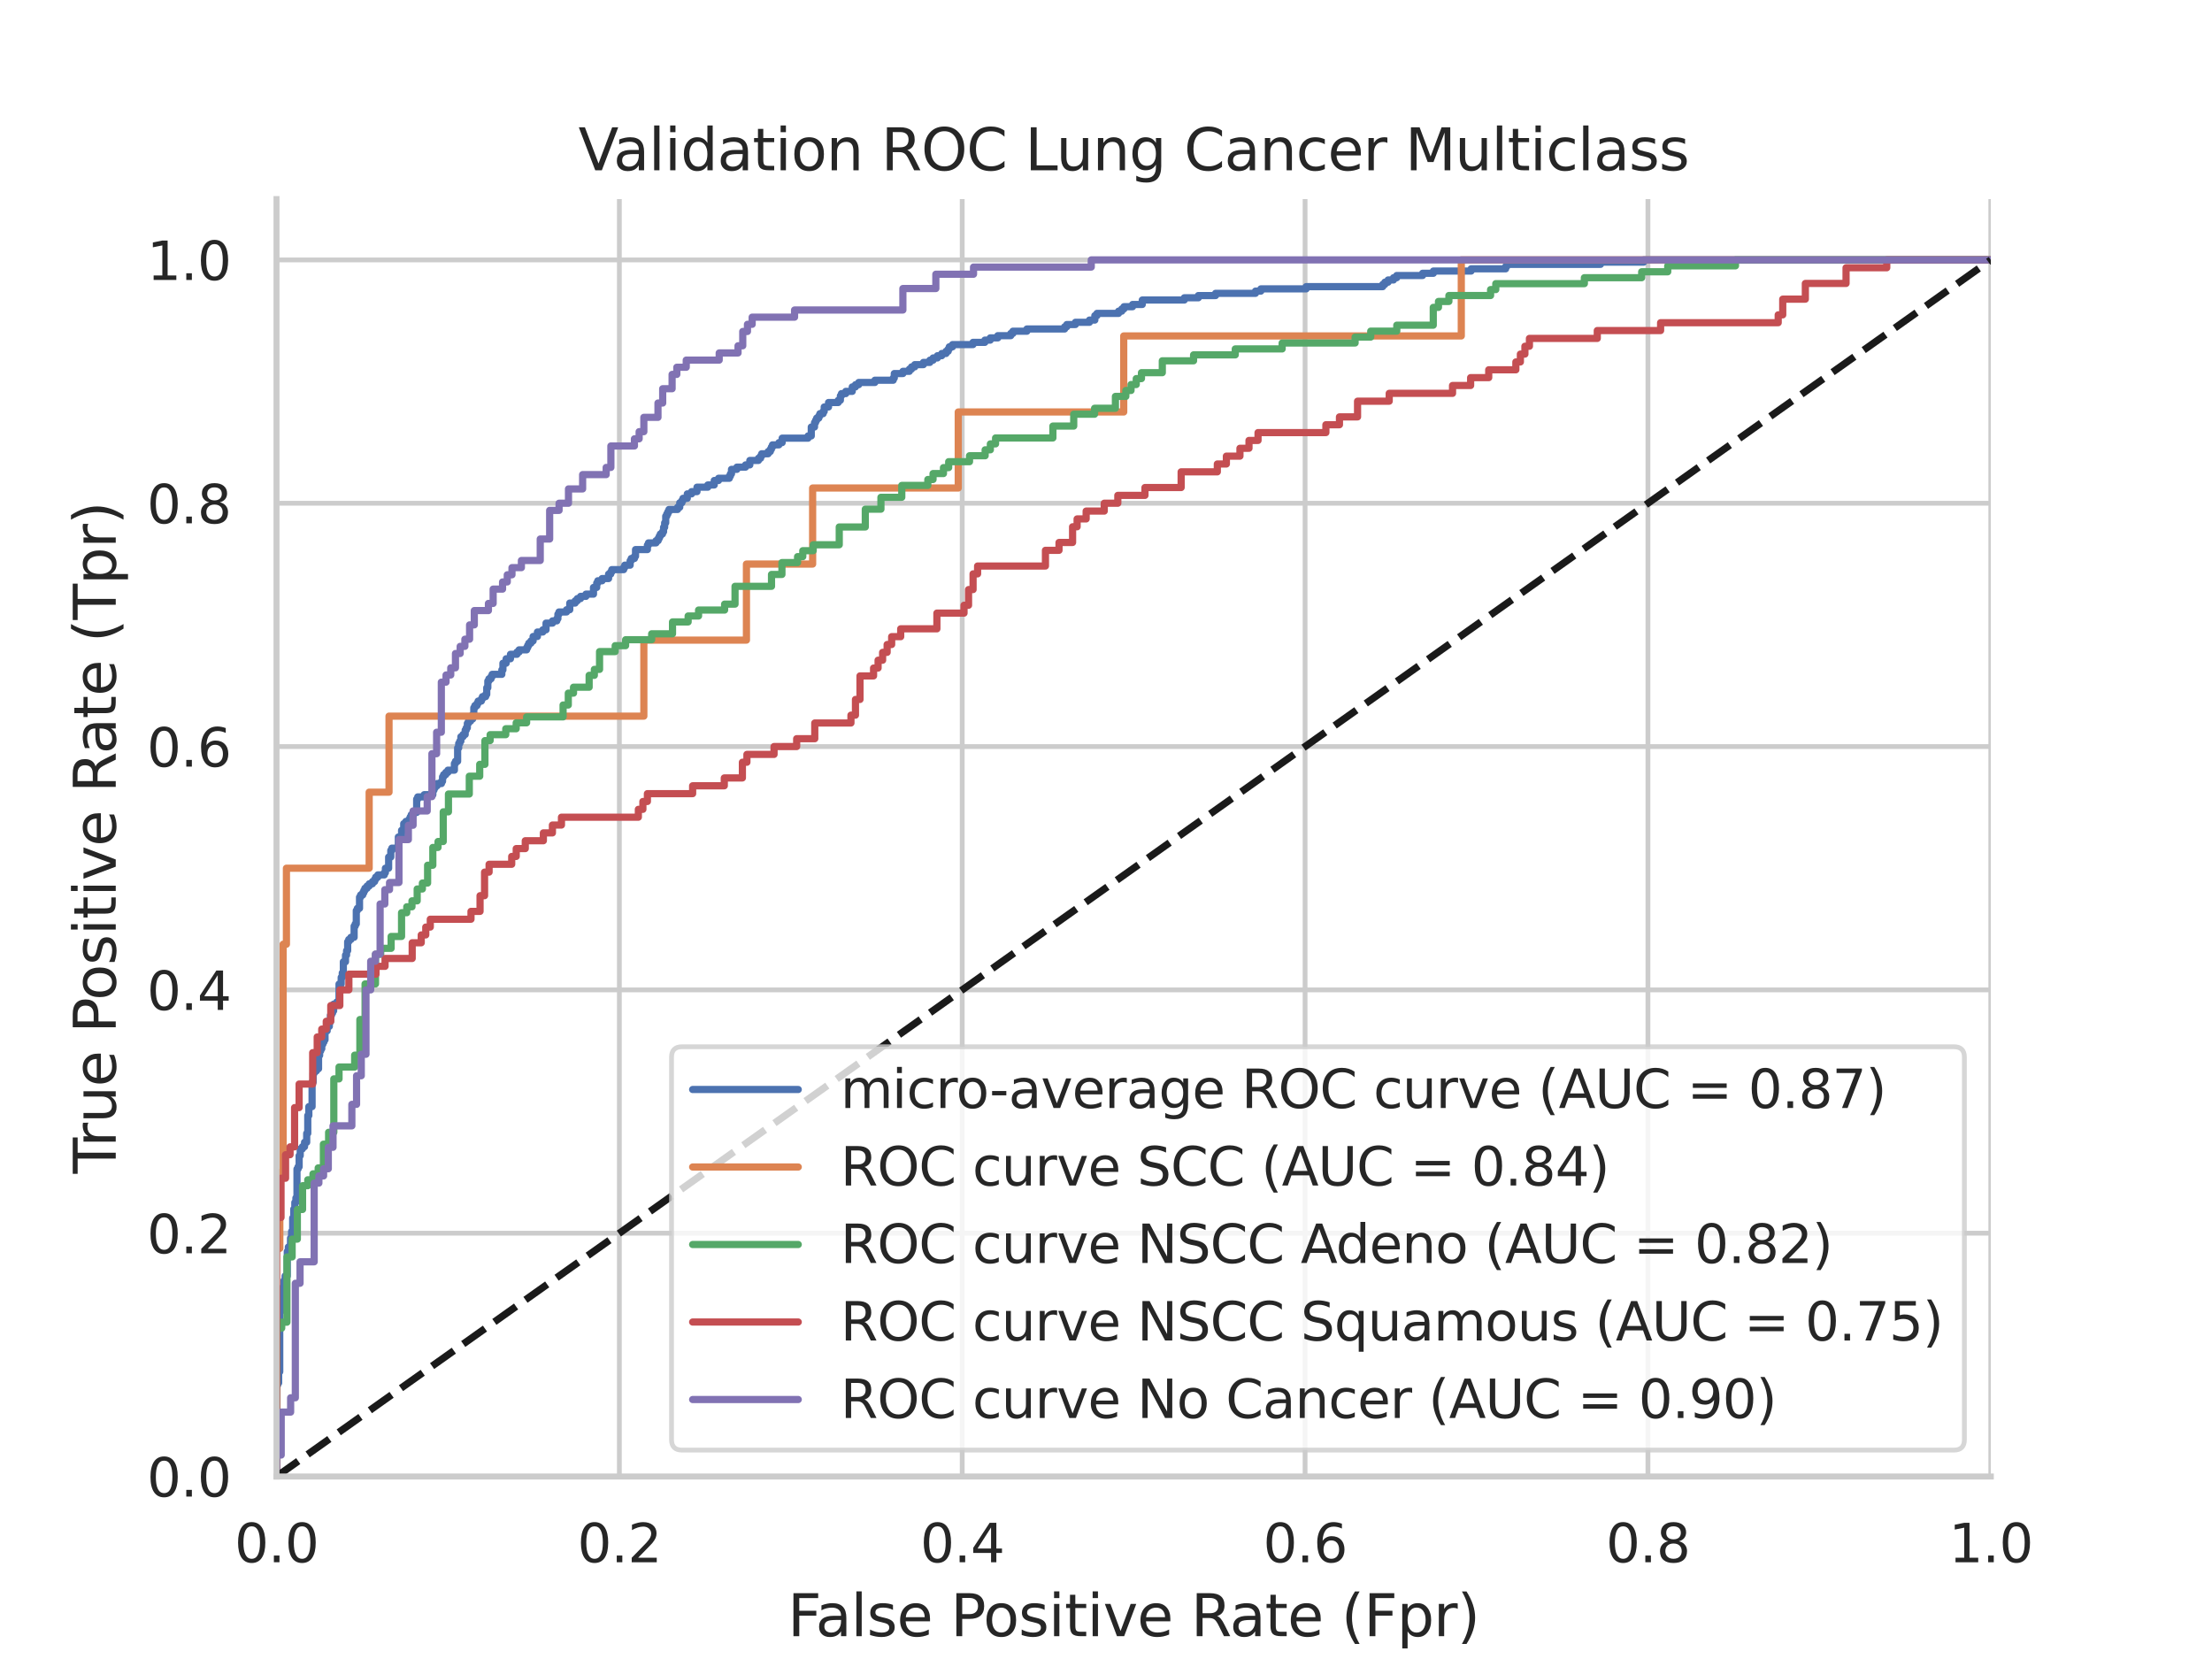 <?xml version="1.0" encoding="utf-8" standalone="no"?>
<!DOCTYPE svg PUBLIC "-//W3C//DTD SVG 1.1//EN"
  "http://www.w3.org/Graphics/SVG/1.1/DTD/svg11.dtd">
<svg xmlns:xlink="http://www.w3.org/1999/xlink" width="460.8pt" height="345.6pt" viewBox="0 0 460.8 345.6" xmlns="http://www.w3.org/2000/svg" version="1.1">
 <defs>
  <style type="text/css">*{stroke-linejoin: round; stroke-linecap: butt}</style>
 </defs>
 <g id="figure_1">
  <g id="patch_1">
   <path d="M 0 345.6 
L 460.8 345.6 
L 460.8 0 
L 0 0 
z
" style="fill: #ffffff"/>
  </g>
  <g id="axes_1">
   <g id="patch_2">
    <path d="M 57.6 307.584 
L 414.72 307.584 
L 414.72 41.472 
L 57.6 41.472 
z
" style="fill: #ffffff"/>
   </g>
   <g id="matplotlib.axis_1">
    <g id="xtick_1">
     <g id="line2d_1">
      <path d="M 57.6 307.584 
L 57.6 41.472 
" clip-path="url(#pc7fd9376b9)" style="fill: none; stroke: #cccccc; stroke-linecap: round"/>
     </g>
     <g id="text_1">
      <!-- 0.0 -->
      <g style="fill: #262626" transform="translate(48.853 325.442) scale(0.11 -0.11)">
       <defs>
        <path id="DejaVuSans-30" d="M 2034 4250 
Q 1547 4250 1301 3770 
Q 1056 3291 1056 2328 
Q 1056 1369 1301 889 
Q 1547 409 2034 409 
Q 2525 409 2770 889 
Q 3016 1369 3016 2328 
Q 3016 3291 2770 3770 
Q 2525 4250 2034 4250 
z
M 2034 4750 
Q 2819 4750 3233 4129 
Q 3647 3509 3647 2328 
Q 3647 1150 3233 529 
Q 2819 -91 2034 -91 
Q 1250 -91 836 529 
Q 422 1150 422 2328 
Q 422 3509 836 4129 
Q 1250 4750 2034 4750 
z
" transform="scale(0.016)"/>
        <path id="DejaVuSans-2e" d="M 684 794 
L 1344 794 
L 1344 0 
L 684 0 
L 684 794 
z
" transform="scale(0.016)"/>
       </defs>
       <use xlink:href="#DejaVuSans-30"/>
       <use xlink:href="#DejaVuSans-2e" x="63.623"/>
       <use xlink:href="#DejaVuSans-30" x="95.41"/>
      </g>
     </g>
    </g>
    <g id="xtick_2">
     <g id="line2d_2">
      <path d="M 129.024 307.584 
L 129.024 41.472 
" clip-path="url(#pc7fd9376b9)" style="fill: none; stroke: #cccccc; stroke-linecap: round"/>
     </g>
     <g id="text_2">
      <!-- 0.2 -->
      <g style="fill: #262626" transform="translate(120.277 325.442) scale(0.11 -0.11)">
       <defs>
        <path id="DejaVuSans-32" d="M 1228 531 
L 3431 531 
L 3431 0 
L 469 0 
L 469 531 
Q 828 903 1448 1529 
Q 2069 2156 2228 2338 
Q 2531 2678 2651 2914 
Q 2772 3150 2772 3378 
Q 2772 3750 2511 3984 
Q 2250 4219 1831 4219 
Q 1534 4219 1204 4116 
Q 875 4013 500 3803 
L 500 4441 
Q 881 4594 1212 4672 
Q 1544 4750 1819 4750 
Q 2544 4750 2975 4387 
Q 3406 4025 3406 3419 
Q 3406 3131 3298 2873 
Q 3191 2616 2906 2266 
Q 2828 2175 2409 1742 
Q 1991 1309 1228 531 
z
" transform="scale(0.016)"/>
       </defs>
       <use xlink:href="#DejaVuSans-30"/>
       <use xlink:href="#DejaVuSans-2e" x="63.623"/>
       <use xlink:href="#DejaVuSans-32" x="95.41"/>
      </g>
     </g>
    </g>
    <g id="xtick_3">
     <g id="line2d_3">
      <path d="M 200.448 307.584 
L 200.448 41.472 
" clip-path="url(#pc7fd9376b9)" style="fill: none; stroke: #cccccc; stroke-linecap: round"/>
     </g>
     <g id="text_3">
      <!-- 0.4 -->
      <g style="fill: #262626" transform="translate(191.701 325.442) scale(0.11 -0.11)">
       <defs>
        <path id="DejaVuSans-34" d="M 2419 4116 
L 825 1625 
L 2419 1625 
L 2419 4116 
z
M 2253 4666 
L 3047 4666 
L 3047 1625 
L 3713 1625 
L 3713 1100 
L 3047 1100 
L 3047 0 
L 2419 0 
L 2419 1100 
L 313 1100 
L 313 1709 
L 2253 4666 
z
" transform="scale(0.016)"/>
       </defs>
       <use xlink:href="#DejaVuSans-30"/>
       <use xlink:href="#DejaVuSans-2e" x="63.623"/>
       <use xlink:href="#DejaVuSans-34" x="95.41"/>
      </g>
     </g>
    </g>
    <g id="xtick_4">
     <g id="line2d_4">
      <path d="M 271.872 307.584 
L 271.872 41.472 
" clip-path="url(#pc7fd9376b9)" style="fill: none; stroke: #cccccc; stroke-linecap: round"/>
     </g>
     <g id="text_4">
      <!-- 0.6 -->
      <g style="fill: #262626" transform="translate(263.125 325.442) scale(0.11 -0.11)">
       <defs>
        <path id="DejaVuSans-36" d="M 2113 2584 
Q 1688 2584 1439 2293 
Q 1191 2003 1191 1497 
Q 1191 994 1439 701 
Q 1688 409 2113 409 
Q 2538 409 2786 701 
Q 3034 994 3034 1497 
Q 3034 2003 2786 2293 
Q 2538 2584 2113 2584 
z
M 3366 4563 
L 3366 3988 
Q 3128 4100 2886 4159 
Q 2644 4219 2406 4219 
Q 1781 4219 1451 3797 
Q 1122 3375 1075 2522 
Q 1259 2794 1537 2939 
Q 1816 3084 2150 3084 
Q 2853 3084 3261 2657 
Q 3669 2231 3669 1497 
Q 3669 778 3244 343 
Q 2819 -91 2113 -91 
Q 1303 -91 875 529 
Q 447 1150 447 2328 
Q 447 3434 972 4092 
Q 1497 4750 2381 4750 
Q 2619 4750 2861 4703 
Q 3103 4656 3366 4563 
z
" transform="scale(0.016)"/>
       </defs>
       <use xlink:href="#DejaVuSans-30"/>
       <use xlink:href="#DejaVuSans-2e" x="63.623"/>
       <use xlink:href="#DejaVuSans-36" x="95.41"/>
      </g>
     </g>
    </g>
    <g id="xtick_5">
     <g id="line2d_5">
      <path d="M 343.296 307.584 
L 343.296 41.472 
" clip-path="url(#pc7fd9376b9)" style="fill: none; stroke: #cccccc; stroke-linecap: round"/>
     </g>
     <g id="text_5">
      <!-- 0.8 -->
      <g style="fill: #262626" transform="translate(334.549 325.442) scale(0.11 -0.11)">
       <defs>
        <path id="DejaVuSans-38" d="M 2034 2216 
Q 1584 2216 1326 1975 
Q 1069 1734 1069 1313 
Q 1069 891 1326 650 
Q 1584 409 2034 409 
Q 2484 409 2743 651 
Q 3003 894 3003 1313 
Q 3003 1734 2745 1975 
Q 2488 2216 2034 2216 
z
M 1403 2484 
Q 997 2584 770 2862 
Q 544 3141 544 3541 
Q 544 4100 942 4425 
Q 1341 4750 2034 4750 
Q 2731 4750 3128 4425 
Q 3525 4100 3525 3541 
Q 3525 3141 3298 2862 
Q 3072 2584 2669 2484 
Q 3125 2378 3379 2068 
Q 3634 1759 3634 1313 
Q 3634 634 3220 271 
Q 2806 -91 2034 -91 
Q 1263 -91 848 271 
Q 434 634 434 1313 
Q 434 1759 690 2068 
Q 947 2378 1403 2484 
z
M 1172 3481 
Q 1172 3119 1398 2916 
Q 1625 2713 2034 2713 
Q 2441 2713 2670 2916 
Q 2900 3119 2900 3481 
Q 2900 3844 2670 4047 
Q 2441 4250 2034 4250 
Q 1625 4250 1398 4047 
Q 1172 3844 1172 3481 
z
" transform="scale(0.016)"/>
       </defs>
       <use xlink:href="#DejaVuSans-30"/>
       <use xlink:href="#DejaVuSans-2e" x="63.623"/>
       <use xlink:href="#DejaVuSans-38" x="95.41"/>
      </g>
     </g>
    </g>
    <g id="xtick_6">
     <g id="line2d_6">
      <path d="M 414.72 307.584 
L 414.72 41.472 
" clip-path="url(#pc7fd9376b9)" style="fill: none; stroke: #cccccc; stroke-linecap: round"/>
     </g>
     <g id="text_6">
      <!-- 1.0 -->
      <g style="fill: #262626" transform="translate(405.973 325.442) scale(0.11 -0.11)">
       <defs>
        <path id="DejaVuSans-31" d="M 794 531 
L 1825 531 
L 1825 4091 
L 703 3866 
L 703 4441 
L 1819 4666 
L 2450 4666 
L 2450 531 
L 3481 531 
L 3481 0 
L 794 0 
L 794 531 
z
" transform="scale(0.016)"/>
       </defs>
       <use xlink:href="#DejaVuSans-31"/>
       <use xlink:href="#DejaVuSans-2e" x="63.623"/>
       <use xlink:href="#DejaVuSans-30" x="95.41"/>
      </g>
     </g>
    </g>
    <g id="text_7">
     <!-- False Positive Rate (Fpr) -->
     <g style="fill: #262626" transform="translate(164.085 340.848) scale(0.12 -0.12)">
      <defs>
       <path id="DejaVuSans-46" d="M 628 4666 
L 3309 4666 
L 3309 4134 
L 1259 4134 
L 1259 2759 
L 3109 2759 
L 3109 2228 
L 1259 2228 
L 1259 0 
L 628 0 
L 628 4666 
z
" transform="scale(0.016)"/>
       <path id="DejaVuSans-61" d="M 2194 1759 
Q 1497 1759 1228 1600 
Q 959 1441 959 1056 
Q 959 750 1161 570 
Q 1363 391 1709 391 
Q 2188 391 2477 730 
Q 2766 1069 2766 1631 
L 2766 1759 
L 2194 1759 
z
M 3341 1997 
L 3341 0 
L 2766 0 
L 2766 531 
Q 2569 213 2275 61 
Q 1981 -91 1556 -91 
Q 1019 -91 701 211 
Q 384 513 384 1019 
Q 384 1609 779 1909 
Q 1175 2209 1959 2209 
L 2766 2209 
L 2766 2266 
Q 2766 2663 2505 2880 
Q 2244 3097 1772 3097 
Q 1472 3097 1187 3025 
Q 903 2953 641 2809 
L 641 3341 
Q 956 3463 1253 3523 
Q 1550 3584 1831 3584 
Q 2591 3584 2966 3190 
Q 3341 2797 3341 1997 
z
" transform="scale(0.016)"/>
       <path id="DejaVuSans-6c" d="M 603 4863 
L 1178 4863 
L 1178 0 
L 603 0 
L 603 4863 
z
" transform="scale(0.016)"/>
       <path id="DejaVuSans-73" d="M 2834 3397 
L 2834 2853 
Q 2591 2978 2328 3040 
Q 2066 3103 1784 3103 
Q 1356 3103 1142 2972 
Q 928 2841 928 2578 
Q 928 2378 1081 2264 
Q 1234 2150 1697 2047 
L 1894 2003 
Q 2506 1872 2764 1633 
Q 3022 1394 3022 966 
Q 3022 478 2636 193 
Q 2250 -91 1575 -91 
Q 1294 -91 989 -36 
Q 684 19 347 128 
L 347 722 
Q 666 556 975 473 
Q 1284 391 1588 391 
Q 1994 391 2212 530 
Q 2431 669 2431 922 
Q 2431 1156 2273 1281 
Q 2116 1406 1581 1522 
L 1381 1569 
Q 847 1681 609 1914 
Q 372 2147 372 2553 
Q 372 3047 722 3315 
Q 1072 3584 1716 3584 
Q 2034 3584 2315 3537 
Q 2597 3491 2834 3397 
z
" transform="scale(0.016)"/>
       <path id="DejaVuSans-65" d="M 3597 1894 
L 3597 1613 
L 953 1613 
Q 991 1019 1311 708 
Q 1631 397 2203 397 
Q 2534 397 2845 478 
Q 3156 559 3463 722 
L 3463 178 
Q 3153 47 2828 -22 
Q 2503 -91 2169 -91 
Q 1331 -91 842 396 
Q 353 884 353 1716 
Q 353 2575 817 3079 
Q 1281 3584 2069 3584 
Q 2775 3584 3186 3129 
Q 3597 2675 3597 1894 
z
M 3022 2063 
Q 3016 2534 2758 2815 
Q 2500 3097 2075 3097 
Q 1594 3097 1305 2825 
Q 1016 2553 972 2059 
L 3022 2063 
z
" transform="scale(0.016)"/>
       <path id="DejaVuSans-20" transform="scale(0.016)"/>
       <path id="DejaVuSans-50" d="M 1259 4147 
L 1259 2394 
L 2053 2394 
Q 2494 2394 2734 2622 
Q 2975 2850 2975 3272 
Q 2975 3691 2734 3919 
Q 2494 4147 2053 4147 
L 1259 4147 
z
M 628 4666 
L 2053 4666 
Q 2838 4666 3239 4311 
Q 3641 3956 3641 3272 
Q 3641 2581 3239 2228 
Q 2838 1875 2053 1875 
L 1259 1875 
L 1259 0 
L 628 0 
L 628 4666 
z
" transform="scale(0.016)"/>
       <path id="DejaVuSans-6f" d="M 1959 3097 
Q 1497 3097 1228 2736 
Q 959 2375 959 1747 
Q 959 1119 1226 758 
Q 1494 397 1959 397 
Q 2419 397 2687 759 
Q 2956 1122 2956 1747 
Q 2956 2369 2687 2733 
Q 2419 3097 1959 3097 
z
M 1959 3584 
Q 2709 3584 3137 3096 
Q 3566 2609 3566 1747 
Q 3566 888 3137 398 
Q 2709 -91 1959 -91 
Q 1206 -91 779 398 
Q 353 888 353 1747 
Q 353 2609 779 3096 
Q 1206 3584 1959 3584 
z
" transform="scale(0.016)"/>
       <path id="DejaVuSans-69" d="M 603 3500 
L 1178 3500 
L 1178 0 
L 603 0 
L 603 3500 
z
M 603 4863 
L 1178 4863 
L 1178 4134 
L 603 4134 
L 603 4863 
z
" transform="scale(0.016)"/>
       <path id="DejaVuSans-74" d="M 1172 4494 
L 1172 3500 
L 2356 3500 
L 2356 3053 
L 1172 3053 
L 1172 1153 
Q 1172 725 1289 603 
Q 1406 481 1766 481 
L 2356 481 
L 2356 0 
L 1766 0 
Q 1100 0 847 248 
Q 594 497 594 1153 
L 594 3053 
L 172 3053 
L 172 3500 
L 594 3500 
L 594 4494 
L 1172 4494 
z
" transform="scale(0.016)"/>
       <path id="DejaVuSans-76" d="M 191 3500 
L 800 3500 
L 1894 563 
L 2988 3500 
L 3597 3500 
L 2284 0 
L 1503 0 
L 191 3500 
z
" transform="scale(0.016)"/>
       <path id="DejaVuSans-52" d="M 2841 2188 
Q 3044 2119 3236 1894 
Q 3428 1669 3622 1275 
L 4263 0 
L 3584 0 
L 2988 1197 
Q 2756 1666 2539 1819 
Q 2322 1972 1947 1972 
L 1259 1972 
L 1259 0 
L 628 0 
L 628 4666 
L 2053 4666 
Q 2853 4666 3247 4331 
Q 3641 3997 3641 3322 
Q 3641 2881 3436 2590 
Q 3231 2300 2841 2188 
z
M 1259 4147 
L 1259 2491 
L 2053 2491 
Q 2509 2491 2742 2702 
Q 2975 2913 2975 3322 
Q 2975 3731 2742 3939 
Q 2509 4147 2053 4147 
L 1259 4147 
z
" transform="scale(0.016)"/>
       <path id="DejaVuSans-28" d="M 1984 4856 
Q 1566 4138 1362 3434 
Q 1159 2731 1159 2009 
Q 1159 1288 1364 580 
Q 1569 -128 1984 -844 
L 1484 -844 
Q 1016 -109 783 600 
Q 550 1309 550 2009 
Q 550 2706 781 3412 
Q 1013 4119 1484 4856 
L 1984 4856 
z
" transform="scale(0.016)"/>
       <path id="DejaVuSans-70" d="M 1159 525 
L 1159 -1331 
L 581 -1331 
L 581 3500 
L 1159 3500 
L 1159 2969 
Q 1341 3281 1617 3432 
Q 1894 3584 2278 3584 
Q 2916 3584 3314 3078 
Q 3713 2572 3713 1747 
Q 3713 922 3314 415 
Q 2916 -91 2278 -91 
Q 1894 -91 1617 61 
Q 1341 213 1159 525 
z
M 3116 1747 
Q 3116 2381 2855 2742 
Q 2594 3103 2138 3103 
Q 1681 3103 1420 2742 
Q 1159 2381 1159 1747 
Q 1159 1113 1420 752 
Q 1681 391 2138 391 
Q 2594 391 2855 752 
Q 3116 1113 3116 1747 
z
" transform="scale(0.016)"/>
       <path id="DejaVuSans-72" d="M 2631 2963 
Q 2534 3019 2420 3045 
Q 2306 3072 2169 3072 
Q 1681 3072 1420 2755 
Q 1159 2438 1159 1844 
L 1159 0 
L 581 0 
L 581 3500 
L 1159 3500 
L 1159 2956 
Q 1341 3275 1631 3429 
Q 1922 3584 2338 3584 
Q 2397 3584 2469 3576 
Q 2541 3569 2628 3553 
L 2631 2963 
z
" transform="scale(0.016)"/>
       <path id="DejaVuSans-29" d="M 513 4856 
L 1013 4856 
Q 1481 4119 1714 3412 
Q 1947 2706 1947 2009 
Q 1947 1309 1714 600 
Q 1481 -109 1013 -844 
L 513 -844 
Q 928 -128 1133 580 
Q 1338 1288 1338 2009 
Q 1338 2731 1133 3434 
Q 928 4138 513 4856 
z
" transform="scale(0.016)"/>
      </defs>
      <use xlink:href="#DejaVuSans-46"/>
      <use xlink:href="#DejaVuSans-61" x="48.395"/>
      <use xlink:href="#DejaVuSans-6c" x="109.674"/>
      <use xlink:href="#DejaVuSans-73" x="137.457"/>
      <use xlink:href="#DejaVuSans-65" x="189.557"/>
      <use xlink:href="#DejaVuSans-20" x="251.08"/>
      <use xlink:href="#DejaVuSans-50" x="282.867"/>
      <use xlink:href="#DejaVuSans-6f" x="339.545"/>
      <use xlink:href="#DejaVuSans-73" x="400.727"/>
      <use xlink:href="#DejaVuSans-69" x="452.826"/>
      <use xlink:href="#DejaVuSans-74" x="480.609"/>
      <use xlink:href="#DejaVuSans-69" x="519.818"/>
      <use xlink:href="#DejaVuSans-76" x="547.602"/>
      <use xlink:href="#DejaVuSans-65" x="606.781"/>
      <use xlink:href="#DejaVuSans-20" x="668.305"/>
      <use xlink:href="#DejaVuSans-52" x="700.092"/>
      <use xlink:href="#DejaVuSans-61" x="767.324"/>
      <use xlink:href="#DejaVuSans-74" x="828.604"/>
      <use xlink:href="#DejaVuSans-65" x="867.812"/>
      <use xlink:href="#DejaVuSans-20" x="929.336"/>
      <use xlink:href="#DejaVuSans-28" x="961.123"/>
      <use xlink:href="#DejaVuSans-46" x="1000.137"/>
      <use xlink:href="#DejaVuSans-70" x="1057.656"/>
      <use xlink:href="#DejaVuSans-72" x="1121.133"/>
      <use xlink:href="#DejaVuSans-29" x="1162.246"/>
     </g>
    </g>
   </g>
   <g id="matplotlib.axis_2">
    <g id="ytick_1">
     <g id="line2d_7">
      <path d="M 57.6 307.584 
L 414.72 307.584 
" clip-path="url(#pc7fd9376b9)" style="fill: none; stroke: #cccccc; stroke-linecap: round"/>
     </g>
     <g id="text_8">
      <!-- 0.0 -->
      <g style="fill: #262626" transform="translate(30.607 311.763) scale(0.11 -0.11)">
       <use xlink:href="#DejaVuSans-30"/>
       <use xlink:href="#DejaVuSans-2e" x="63.623"/>
       <use xlink:href="#DejaVuSans-30" x="95.41"/>
      </g>
     </g>
    </g>
    <g id="ytick_2">
     <g id="line2d_8">
      <path d="M 57.6 256.896 
L 414.72 256.896 
" clip-path="url(#pc7fd9376b9)" style="fill: none; stroke: #cccccc; stroke-linecap: round"/>
     </g>
     <g id="text_9">
      <!-- 0.2 -->
      <g style="fill: #262626" transform="translate(30.607 261.075) scale(0.11 -0.11)">
       <use xlink:href="#DejaVuSans-30"/>
       <use xlink:href="#DejaVuSans-2e" x="63.623"/>
       <use xlink:href="#DejaVuSans-32" x="95.41"/>
      </g>
     </g>
    </g>
    <g id="ytick_3">
     <g id="line2d_9">
      <path d="M 57.6 206.208 
L 414.72 206.208 
" clip-path="url(#pc7fd9376b9)" style="fill: none; stroke: #cccccc; stroke-linecap: round"/>
     </g>
     <g id="text_10">
      <!-- 0.4 -->
      <g style="fill: #262626" transform="translate(30.607 210.387) scale(0.11 -0.11)">
       <use xlink:href="#DejaVuSans-30"/>
       <use xlink:href="#DejaVuSans-2e" x="63.623"/>
       <use xlink:href="#DejaVuSans-34" x="95.41"/>
      </g>
     </g>
    </g>
    <g id="ytick_4">
     <g id="line2d_10">
      <path d="M 57.6 155.52 
L 414.72 155.52 
" clip-path="url(#pc7fd9376b9)" style="fill: none; stroke: #cccccc; stroke-linecap: round"/>
     </g>
     <g id="text_11">
      <!-- 0.6 -->
      <g style="fill: #262626" transform="translate(30.607 159.699) scale(0.11 -0.11)">
       <use xlink:href="#DejaVuSans-30"/>
       <use xlink:href="#DejaVuSans-2e" x="63.623"/>
       <use xlink:href="#DejaVuSans-36" x="95.41"/>
      </g>
     </g>
    </g>
    <g id="ytick_5">
     <g id="line2d_11">
      <path d="M 57.6 104.832 
L 414.72 104.832 
" clip-path="url(#pc7fd9376b9)" style="fill: none; stroke: #cccccc; stroke-linecap: round"/>
     </g>
     <g id="text_12">
      <!-- 0.8 -->
      <g style="fill: #262626" transform="translate(30.607 109.011) scale(0.11 -0.11)">
       <use xlink:href="#DejaVuSans-30"/>
       <use xlink:href="#DejaVuSans-2e" x="63.623"/>
       <use xlink:href="#DejaVuSans-38" x="95.41"/>
      </g>
     </g>
    </g>
    <g id="ytick_6">
     <g id="line2d_12">
      <path d="M 57.6 54.144 
L 414.72 54.144 
" clip-path="url(#pc7fd9376b9)" style="fill: none; stroke: #cccccc; stroke-linecap: round"/>
     </g>
     <g id="text_13">
      <!-- 1.0 -->
      <g style="fill: #262626" transform="translate(30.607 58.323) scale(0.11 -0.11)">
       <use xlink:href="#DejaVuSans-31"/>
       <use xlink:href="#DejaVuSans-2e" x="63.623"/>
       <use xlink:href="#DejaVuSans-30" x="95.41"/>
      </g>
     </g>
    </g>
    <g id="text_14">
     <!-- True Positive Rate (Tpr) -->
     <g style="fill: #262626" transform="translate(24.111 244.493) rotate(-90) scale(0.12 -0.12)">
      <defs>
       <path id="DejaVuSans-54" d="M -19 4666 
L 3928 4666 
L 3928 4134 
L 2272 4134 
L 2272 0 
L 1638 0 
L 1638 4134 
L -19 4134 
L -19 4666 
z
" transform="scale(0.016)"/>
       <path id="DejaVuSans-75" d="M 544 1381 
L 544 3500 
L 1119 3500 
L 1119 1403 
Q 1119 906 1312 657 
Q 1506 409 1894 409 
Q 2359 409 2629 706 
Q 2900 1003 2900 1516 
L 2900 3500 
L 3475 3500 
L 3475 0 
L 2900 0 
L 2900 538 
Q 2691 219 2414 64 
Q 2138 -91 1772 -91 
Q 1169 -91 856 284 
Q 544 659 544 1381 
z
M 1991 3584 
L 1991 3584 
z
" transform="scale(0.016)"/>
      </defs>
      <use xlink:href="#DejaVuSans-54"/>
      <use xlink:href="#DejaVuSans-72" x="46.334"/>
      <use xlink:href="#DejaVuSans-75" x="87.447"/>
      <use xlink:href="#DejaVuSans-65" x="150.826"/>
      <use xlink:href="#DejaVuSans-20" x="212.35"/>
      <use xlink:href="#DejaVuSans-50" x="244.137"/>
      <use xlink:href="#DejaVuSans-6f" x="300.814"/>
      <use xlink:href="#DejaVuSans-73" x="361.996"/>
      <use xlink:href="#DejaVuSans-69" x="414.096"/>
      <use xlink:href="#DejaVuSans-74" x="441.879"/>
      <use xlink:href="#DejaVuSans-69" x="481.088"/>
      <use xlink:href="#DejaVuSans-76" x="508.871"/>
      <use xlink:href="#DejaVuSans-65" x="568.051"/>
      <use xlink:href="#DejaVuSans-20" x="629.574"/>
      <use xlink:href="#DejaVuSans-52" x="661.361"/>
      <use xlink:href="#DejaVuSans-61" x="728.594"/>
      <use xlink:href="#DejaVuSans-74" x="789.873"/>
      <use xlink:href="#DejaVuSans-65" x="829.082"/>
      <use xlink:href="#DejaVuSans-20" x="890.605"/>
      <use xlink:href="#DejaVuSans-28" x="922.393"/>
      <use xlink:href="#DejaVuSans-54" x="961.406"/>
      <use xlink:href="#DejaVuSans-70" x="1022.49"/>
      <use xlink:href="#DejaVuSans-72" x="1085.967"/>
      <use xlink:href="#DejaVuSans-29" x="1127.08"/>
     </g>
    </g>
   </g>
   <g id="line2d_13">
    <path d="M 57.6 307.584 
L 57.6 288.553 
L 57.825 288.553 
L 57.825 288.089 
L 58.049 288.089 
L 58.049 285.768 
L 58.274 285.768 
L 58.274 273.235 
L 58.498 273.235 
L 58.498 271.378 
L 58.723 271.378 
L 58.723 270.914 
L 58.948 270.914 
L 58.948 268.129 
L 59.172 268.129 
L 59.172 266.737 
L 59.397 266.737 
L 59.397 265.808 
L 59.846 265.808 
L 59.846 260.702 
L 60.071 260.702 
L 60.071 259.774 
L 60.52 259.774 
L 60.52 257.917 
L 60.744 257.917 
L 60.744 256.525 
L 60.969 256.525 
L 60.969 253.74 
L 61.194 253.74 
L 61.194 251.883 
L 61.418 251.883 
L 61.418 250.49 
L 61.643 250.49 
L 61.643 249.562 
L 61.867 249.562 
L 61.867 243.528 
L 62.092 243.528 
L 62.092 243.064 
L 62.317 243.064 
L 62.317 240.743 
L 62.541 240.743 
L 62.541 239.35 
L 62.99 239.35 
L 62.99 238.886 
L 63.44 238.886 
L 63.44 237.958 
L 63.889 237.958 
L 63.889 236.101 
L 64.114 236.101 
L 64.114 232.388 
L 64.338 232.388 
L 64.338 230.531 
L 65.012 230.531 
L 65.012 225.425 
L 65.237 225.425 
L 65.237 223.568 
L 65.461 223.568 
L 65.461 223.104 
L 65.91 223.104 
L 65.91 222.64 
L 66.36 222.64 
L 66.36 219.855 
L 66.584 219.855 
L 66.584 218.926 
L 66.809 218.926 
L 66.809 218.462 
L 67.033 218.462 
L 67.033 217.534 
L 67.258 217.534 
L 67.258 217.07 
L 67.483 217.07 
L 67.483 216.606 
L 67.707 216.606 
L 67.707 214.749 
L 68.156 214.749 
L 68.156 213.82 
L 68.606 213.82 
L 68.606 212.892 
L 68.83 212.892 
L 68.83 211.5 
L 69.055 211.5 
L 69.055 211.035 
L 69.279 211.035 
L 69.279 210.571 
L 69.504 210.571 
L 69.504 209.179 
L 70.178 209.179 
L 70.178 208.715 
L 70.627 208.715 
L 70.627 205.001 
L 71.076 205.001 
L 71.076 203.609 
L 71.301 203.609 
L 71.301 202.68 
L 71.525 202.68 
L 71.525 200.359 
L 71.975 200.359 
L 71.975 198.967 
L 72.199 198.967 
L 72.199 198.039 
L 72.424 198.039 
L 72.424 196.182 
L 72.648 196.182 
L 72.648 195.718 
L 73.098 195.718 
L 73.098 195.253 
L 73.771 195.253 
L 73.771 192.933 
L 73.996 192.933 
L 73.996 192.468 
L 74.221 192.468 
L 74.221 189.683 
L 74.445 189.683 
L 74.445 189.219 
L 74.894 189.219 
L 74.894 186.898 
L 75.119 186.898 
L 75.119 186.434 
L 75.568 186.434 
L 75.568 185.97 
L 75.793 185.97 
L 75.793 185.506 
L 76.018 185.506 
L 76.018 185.042 
L 76.467 185.042 
L 76.467 184.577 
L 76.916 184.577 
L 76.916 184.113 
L 77.59 184.113 
L 77.59 183.649 
L 78.039 183.649 
L 78.039 183.185 
L 78.264 183.185 
L 78.264 182.721 
L 78.713 182.721 
L 78.713 182.257 
L 80.06 182.257 
L 80.06 181.792 
L 80.285 181.792 
L 80.285 180.864 
L 80.959 180.864 
L 80.959 178.543 
L 81.408 178.543 
L 81.408 177.151 
L 81.633 177.151 
L 81.633 176.686 
L 82.98 176.686 
L 82.98 174.366 
L 83.654 174.366 
L 83.654 172.973 
L 84.103 172.973 
L 84.103 171.58 
L 84.552 171.58 
L 84.552 171.116 
L 85.226 171.116 
L 85.226 170.652 
L 85.451 170.652 
L 85.451 170.188 
L 85.675 170.188 
L 85.675 169.724 
L 86.125 169.724 
L 86.125 169.26 
L 86.798 169.26 
L 86.798 166.475 
L 87.023 166.475 
L 87.023 166.01 
L 88.371 166.01 
L 88.371 165.546 
L 90.168 165.546 
L 90.168 164.618 
L 90.392 164.618 
L 90.392 164.154 
L 90.617 164.154 
L 90.617 163.689 
L 91.066 163.689 
L 91.066 163.225 
L 91.964 163.225 
L 91.964 162.761 
L 92.189 162.761 
L 92.189 161.833 
L 92.414 161.833 
L 92.414 161.369 
L 92.863 161.369 
L 92.863 160.904 
L 93.312 160.904 
L 93.312 160.44 
L 94.66 160.44 
L 94.66 159.048 
L 94.884 159.048 
L 94.884 158.584 
L 95.333 158.584 
L 95.333 155.799 
L 95.558 155.799 
L 95.558 154.87 
L 95.783 154.87 
L 95.783 154.406 
L 96.007 154.406 
L 96.007 153.478 
L 96.456 153.478 
L 96.456 153.013 
L 96.906 153.013 
L 96.906 152.085 
L 97.13 152.085 
L 97.13 151.621 
L 97.355 151.621 
L 97.355 150.693 
L 97.579 150.693 
L 97.579 150.228 
L 98.029 150.228 
L 98.029 149.764 
L 98.478 149.764 
L 98.478 148.836 
L 98.702 148.836 
L 98.702 147.443 
L 98.927 147.443 
L 98.927 146.979 
L 99.376 146.979 
L 99.376 146.515 
L 99.601 146.515 
L 99.601 146.051 
L 100.275 146.051 
L 100.275 145.587 
L 100.499 145.587 
L 100.499 145.122 
L 101.173 145.122 
L 101.173 144.658 
L 101.398 144.658 
L 101.398 143.266 
L 101.622 143.266 
L 101.622 141.873 
L 101.847 141.873 
L 101.847 141.409 
L 102.296 141.409 
L 102.296 140.945 
L 102.521 140.945 
L 102.521 140.481 
L 104.542 140.481 
L 104.542 139.552 
L 104.767 139.552 
L 104.767 138.16 
L 105.441 138.16 
L 105.441 137.231 
L 106.339 137.231 
L 106.339 136.303 
L 107.687 136.303 
L 107.687 135.839 
L 108.136 135.839 
L 108.136 135.375 
L 109.708 135.375 
L 109.708 134.911 
L 109.933 134.911 
L 109.933 134.446 
L 110.157 134.446 
L 110.157 133.982 
L 110.606 133.982 
L 110.606 133.518 
L 111.056 133.518 
L 111.056 132.59 
L 111.954 132.59 
L 111.954 131.661 
L 113.077 131.661 
L 113.077 131.197 
L 113.751 131.197 
L 113.751 129.805 
L 115.099 129.805 
L 115.099 129.34 
L 115.997 129.34 
L 115.997 128.876 
L 116.222 128.876 
L 116.222 127.948 
L 116.446 127.948 
L 116.446 127.484 
L 118.018 127.484 
L 118.018 127.02 
L 118.692 127.02 
L 118.692 125.627 
L 119.815 125.627 
L 119.815 125.163 
L 120.264 125.163 
L 120.264 124.699 
L 120.938 124.699 
L 120.938 124.235 
L 122.061 124.235 
L 122.061 123.77 
L 123.634 123.77 
L 123.634 122.378 
L 124.307 122.378 
L 124.307 121.449 
L 124.532 121.449 
L 124.532 120.985 
L 125.43 120.985 
L 125.43 120.521 
L 126.778 120.521 
L 126.778 119.593 
L 127.227 119.593 
L 127.227 119.129 
L 127.452 119.129 
L 127.452 118.664 
L 129.922 118.664 
L 129.922 118.2 
L 130.147 118.2 
L 130.147 117.736 
L 131.27 117.736 
L 131.27 116.808 
L 131.495 116.808 
L 131.495 116.344 
L 132.168 116.344 
L 132.168 115.879 
L 132.393 115.879 
L 132.393 114.487 
L 134.864 114.487 
L 134.864 113.559 
L 135.088 113.559 
L 135.088 113.094 
L 136.661 113.094 
L 136.661 112.63 
L 137.11 112.63 
L 137.11 112.166 
L 137.334 112.166 
L 137.334 111.702 
L 137.559 111.702 
L 137.559 111.238 
L 138.008 111.238 
L 138.008 110.773 
L 138.233 110.773 
L 138.233 109.845 
L 138.457 109.845 
L 138.457 108.917 
L 138.682 108.917 
L 138.682 107.524 
L 138.907 107.524 
L 138.907 107.06 
L 139.131 107.06 
L 139.131 106.596 
L 139.356 106.596 
L 139.356 106.132 
L 141.153 106.132 
L 141.153 105.668 
L 141.602 105.668 
L 141.602 104.739 
L 142.051 104.739 
L 142.051 104.275 
L 142.276 104.275 
L 142.276 103.811 
L 143.174 103.811 
L 143.174 102.882 
L 144.072 102.882 
L 144.072 102.418 
L 145.195 102.418 
L 145.195 101.49 
L 147.442 101.49 
L 147.442 101.026 
L 148.789 101.026 
L 148.789 100.097 
L 149.688 100.097 
L 149.688 99.633 
L 151.934 99.633 
L 151.934 99.169 
L 152.158 99.169 
L 152.158 98.705 
L 152.383 98.705 
L 152.383 97.777 
L 153.506 97.777 
L 153.506 97.312 
L 155.303 97.312 
L 155.303 96.848 
L 156.201 96.848 
L 156.201 95.92 
L 157.998 95.92 
L 157.998 95.456 
L 158.447 95.456 
L 158.447 94.991 
L 158.672 94.991 
L 158.672 94.527 
L 160.019 94.527 
L 160.019 94.063 
L 160.469 94.063 
L 160.469 93.599 
L 160.693 93.599 
L 160.693 93.135 
L 160.918 93.135 
L 160.918 92.671 
L 162.265 92.671 
L 162.265 92.206 
L 162.939 92.206 
L 162.939 91.278 
L 168.33 91.278 
L 168.33 90.814 
L 169.003 90.814 
L 169.003 88.957 
L 169.677 88.957 
L 169.677 88.029 
L 169.902 88.029 
L 169.902 87.565 
L 170.126 87.565 
L 170.126 87.1 
L 170.576 87.1 
L 170.576 86.636 
L 170.8 86.636 
L 170.8 86.172 
L 171.474 86.172 
L 171.474 85.708 
L 171.699 85.708 
L 171.699 84.78 
L 172.597 84.78 
L 172.597 83.851 
L 174.619 83.851 
L 174.619 83.387 
L 175.068 83.387 
L 175.068 82.459 
L 175.292 82.459 
L 175.292 81.995 
L 176.191 81.995 
L 176.191 81.53 
L 177.538 81.53 
L 177.538 80.602 
L 178.212 80.602 
L 178.212 80.138 
L 178.886 80.138 
L 178.886 79.674 
L 182.255 79.674 
L 182.255 79.209 
L 186.073 79.209 
L 186.073 78.745 
L 186.298 78.745 
L 186.298 77.817 
L 188.095 77.817 
L 188.095 77.353 
L 189.442 77.353 
L 189.442 76.889 
L 189.892 76.889 
L 189.892 76.424 
L 190.565 76.424 
L 190.565 75.96 
L 192.362 75.96 
L 192.362 75.496 
L 193.71 75.496 
L 193.71 75.032 
L 194.384 75.032 
L 194.384 74.568 
L 195.282 74.568 
L 195.282 74.104 
L 196.181 74.104 
L 196.181 73.639 
L 197.079 73.639 
L 197.079 73.175 
L 197.528 73.175 
L 197.528 72.711 
L 197.753 72.711 
L 197.753 72.247 
L 198.427 72.247 
L 198.427 71.783 
L 202.694 71.783 
L 202.694 71.319 
L 205.165 71.319 
L 205.165 70.854 
L 206.288 70.854 
L 206.288 70.39 
L 207.86 70.39 
L 207.86 69.926 
L 210.555 69.926 
L 210.555 69.462 
L 211.004 69.462 
L 211.004 68.998 
L 213.924 68.998 
L 213.924 68.533 
L 221.785 68.533 
L 221.785 68.069 
L 222.235 68.069 
L 222.235 67.605 
L 224.031 67.605 
L 224.031 67.141 
L 226.951 67.141 
L 226.951 66.677 
L 228.074 66.677 
L 228.074 65.748 
L 228.523 65.748 
L 228.523 65.284 
L 233.016 65.284 
L 233.016 64.82 
L 233.689 64.82 
L 233.689 64.356 
L 234.139 64.356 
L 234.139 63.892 
L 235.935 63.892 
L 235.935 63.428 
L 237.957 63.428 
L 237.957 62.499 
L 246.716 62.499 
L 246.716 62.035 
L 249.636 62.035 
L 249.636 61.571 
L 253.23 61.571 
L 253.23 61.107 
L 261.54 61.107 
L 261.54 60.642 
L 262.663 60.642 
L 262.663 60.178 
L 272.097 60.178 
L 272.097 59.714 
L 288.043 59.714 
L 288.043 59.25 
L 288.493 59.25 
L 288.493 58.786 
L 289.166 58.786 
L 289.166 58.322 
L 290.29 58.322 
L 290.29 57.857 
L 290.963 57.857 
L 290.963 57.393 
L 296.354 57.393 
L 296.354 56.929 
L 298.6 56.929 
L 298.6 56.465 
L 306.461 56.465 
L 306.461 56.001 
L 313.648 56.001 
L 313.648 55.537 
L 313.873 55.537 
L 313.873 55.072 
L 333.413 55.072 
L 333.413 54.608 
L 342.398 54.608 
L 342.398 54.144 
L 414.72 54.144 
L 414.72 54.144 
" clip-path="url(#pc7fd9376b9)" style="fill: none; stroke: #4c72b0; stroke-width: 1.5; stroke-linecap: round"/>
   </g>
   <g id="line2d_14">
    <path d="M 57.6 307.584 
L 57.6 291.744 
L 57.6 260.064 
L 58.289 260.064 
L 58.289 244.224 
L 58.979 244.224 
L 58.979 196.704 
L 59.668 196.704 
L 59.668 180.864 
L 76.904 180.864 
L 76.904 165.024 
L 81.04 165.024 
L 81.04 149.184 
L 134.126 149.184 
L 134.126 133.344 
L 155.498 133.344 
L 155.498 117.504 
L 169.286 117.504 
L 169.286 101.664 
L 199.621 101.664 
L 199.621 85.824 
L 234.092 85.824 
L 234.092 69.984 
L 304.413 69.984 
L 304.413 54.144 
L 414.72 54.144 
" clip-path="url(#pc7fd9376b9)" style="fill: none; stroke: #dd8452; stroke-width: 1.5; stroke-linecap: round"/>
   </g>
   <g id="line2d_15">
    <path d="M 57.6 307.584 
L 57.6 276.677 
L 58.685 276.677 
L 58.685 275.44 
L 59.771 275.44 
L 59.771 261.841 
L 60.856 261.841 
L 60.856 258.132 
L 61.942 258.132 
L 61.942 251.951 
L 63.027 251.951 
L 63.027 247.006 
L 64.113 247.006 
L 64.113 245.769 
L 65.198 245.769 
L 65.198 244.533 
L 66.284 244.533 
L 66.284 243.297 
L 67.369 243.297 
L 67.369 238.352 
L 68.455 238.352 
L 68.455 235.879 
L 69.54 235.879 
L 69.54 224.752 
L 70.626 224.752 
L 70.626 222.28 
L 73.882 222.28 
L 73.882 219.807 
L 74.968 219.807 
L 74.968 212.389 
L 76.053 212.389 
L 76.053 204.972 
L 78.224 204.972 
L 78.224 198.79 
L 79.309 198.79 
L 79.309 197.554 
L 81.48 197.554 
L 81.48 195.081 
L 83.651 195.081 
L 83.651 190.136 
L 84.737 190.136 
L 84.737 188.9 
L 85.822 188.9 
L 85.822 187.664 
L 86.908 187.664 
L 86.908 185.191 
L 87.993 185.191 
L 87.993 183.955 
L 89.079 183.955 
L 89.079 180.246 
L 90.164 180.246 
L 90.164 176.537 
L 91.25 176.537 
L 91.25 175.301 
L 92.335 175.301 
L 92.335 169.119 
L 93.421 169.119 
L 93.421 165.41 
L 97.762 165.41 
L 97.762 161.701 
L 99.933 161.701 
L 99.933 159.229 
L 101.019 159.229 
L 101.019 154.284 
L 102.104 154.284 
L 102.104 153.047 
L 105.361 153.047 
L 105.361 151.811 
L 107.532 151.811 
L 107.532 150.575 
L 109.703 150.575 
L 109.703 149.339 
L 117.301 149.339 
L 117.301 146.866 
L 118.386 146.866 
L 118.386 144.393 
L 119.472 144.393 
L 119.472 143.157 
L 122.728 143.157 
L 122.728 140.684 
L 123.814 140.684 
L 123.814 139.448 
L 124.899 139.448 
L 124.899 135.739 
L 128.156 135.739 
L 128.156 134.503 
L 130.327 134.503 
L 130.327 133.267 
L 135.754 133.267 
L 135.754 132.03 
L 140.096 132.03 
L 140.096 129.558 
L 143.352 129.558 
L 143.352 128.322 
L 145.523 128.322 
L 145.523 127.085 
L 150.951 127.085 
L 150.951 125.849 
L 153.121 125.849 
L 153.121 122.14 
L 160.72 122.14 
L 160.72 119.668 
L 162.891 119.668 
L 162.891 117.195 
L 166.147 117.195 
L 166.147 115.959 
L 167.233 115.959 
L 167.233 114.722 
L 169.404 114.722 
L 169.404 113.486 
L 174.831 113.486 
L 174.831 109.777 
L 180.258 109.777 
L 180.258 106.068 
L 183.515 106.068 
L 183.515 103.596 
L 187.857 103.596 
L 187.857 101.123 
L 193.284 101.123 
L 193.284 99.887 
L 194.369 99.887 
L 194.369 98.651 
L 196.54 98.651 
L 196.54 97.414 
L 197.626 97.414 
L 197.626 96.178 
L 201.968 96.178 
L 201.968 94.942 
L 205.224 94.942 
L 205.224 93.705 
L 206.31 93.705 
L 206.31 92.469 
L 207.395 92.469 
L 207.395 91.233 
L 219.335 91.233 
L 219.335 88.76 
L 223.677 88.76 
L 223.677 86.288 
L 228.019 86.288 
L 228.019 85.051 
L 232.361 85.051 
L 232.361 82.579 
L 234.532 82.579 
L 234.532 81.342 
L 235.617 81.342 
L 235.617 80.106 
L 236.703 80.106 
L 236.703 78.87 
L 237.788 78.87 
L 237.788 77.634 
L 242.13 77.634 
L 242.13 75.161 
L 248.643 75.161 
L 248.643 73.925 
L 257.327 73.925 
L 257.327 72.688 
L 267.096 72.688 
L 267.096 71.452 
L 282.293 71.452 
L 282.293 70.216 
L 285.549 70.216 
L 285.549 68.98 
L 290.976 68.98 
L 290.976 67.743 
L 298.575 67.743 
L 298.575 64.034 
L 299.66 64.034 
L 299.66 62.798 
L 301.831 62.798 
L 301.831 61.562 
L 310.515 61.562 
L 310.515 60.325 
L 311.6 60.325 
L 311.6 59.089 
L 330.053 59.089 
L 330.053 57.853 
L 341.993 57.853 
L 341.993 56.617 
L 347.421 56.617 
L 347.421 55.38 
L 361.532 55.38 
L 361.532 54.144 
L 414.72 54.144 
L 414.72 54.144 
" clip-path="url(#pc7fd9376b9)" style="fill: none; stroke: #55a868; stroke-width: 1.5; stroke-linecap: round"/>
   </g>
   <g id="line2d_16">
    <path d="M 57.6 307.584 
L 57.6 253.626 
L 58.542 253.626 
L 58.542 245.45 
L 59.485 245.45 
L 59.485 240.545 
L 60.427 240.545 
L 60.427 238.91 
L 61.369 238.91 
L 61.369 230.734 
L 62.311 230.734 
L 62.311 225.829 
L 65.138 225.829 
L 65.138 219.289 
L 66.08 219.289 
L 66.08 216.019 
L 67.023 216.019 
L 67.023 214.383 
L 67.965 214.383 
L 67.965 212.748 
L 68.907 212.748 
L 68.907 209.478 
L 70.792 209.478 
L 70.792 206.208 
L 72.676 206.208 
L 72.676 202.938 
L 78.33 202.938 
L 78.33 201.303 
L 80.214 201.303 
L 80.214 199.668 
L 85.868 199.668 
L 85.868 196.397 
L 87.753 196.397 
L 87.753 194.762 
L 88.695 194.762 
L 88.695 193.127 
L 89.637 193.127 
L 89.637 191.492 
L 98.118 191.492 
L 98.118 189.857 
L 100.002 189.857 
L 100.002 186.587 
L 100.944 186.587 
L 100.944 181.682 
L 101.887 181.682 
L 101.887 180.046 
L 106.598 180.046 
L 106.598 178.411 
L 107.54 178.411 
L 107.54 176.776 
L 109.425 176.776 
L 109.425 175.141 
L 113.194 175.141 
L 113.194 173.506 
L 115.078 173.506 
L 115.078 171.871 
L 116.963 171.871 
L 116.963 170.236 
L 132.982 170.236 
L 132.982 168.601 
L 133.924 168.601 
L 133.924 166.966 
L 134.866 166.966 
L 134.866 165.331 
L 144.289 165.331 
L 144.289 163.695 
L 150.885 163.695 
L 150.885 162.06 
L 154.654 162.06 
L 154.654 158.79 
L 155.596 158.79 
L 155.596 157.155 
L 161.25 157.155 
L 161.25 155.52 
L 165.961 155.52 
L 165.961 153.885 
L 169.73 153.885 
L 169.73 150.615 
L 177.268 150.615 
L 177.268 148.98 
L 178.21 148.98 
L 178.21 145.709 
L 179.153 145.709 
L 179.153 140.804 
L 181.98 140.804 
L 181.98 139.169 
L 182.922 139.169 
L 182.922 137.534 
L 183.864 137.534 
L 183.864 135.899 
L 184.806 135.899 
L 184.806 134.264 
L 185.749 134.264 
L 185.749 132.629 
L 187.633 132.629 
L 187.633 130.994 
L 195.171 130.994 
L 195.171 127.723 
L 200.825 127.723 
L 200.825 126.088 
L 201.767 126.088 
L 201.767 122.818 
L 202.709 122.818 
L 202.709 119.548 
L 203.652 119.548 
L 203.652 117.913 
L 217.786 117.913 
L 217.786 114.643 
L 220.613 114.643 
L 220.613 113.007 
L 223.439 113.007 
L 223.439 109.737 
L 224.382 109.737 
L 224.382 108.102 
L 226.266 108.102 
L 226.266 106.467 
L 230.035 106.467 
L 230.035 104.832 
L 232.862 104.832 
L 232.862 103.197 
L 238.516 103.197 
L 238.516 101.562 
L 246.054 101.562 
L 246.054 98.292 
L 253.592 98.292 
L 253.592 96.657 
L 255.477 96.657 
L 255.477 95.021 
L 258.303 95.021 
L 258.303 93.386 
L 260.188 93.386 
L 260.188 91.751 
L 262.072 91.751 
L 262.072 90.116 
L 276.206 90.116 
L 276.206 88.481 
L 279.033 88.481 
L 279.033 86.846 
L 282.802 86.846 
L 282.802 83.576 
L 289.398 83.576 
L 289.398 81.941 
L 302.59 81.941 
L 302.59 80.306 
L 306.359 80.306 
L 306.359 78.67 
L 310.128 78.67 
L 310.128 77.035 
L 315.782 77.035 
L 315.782 75.4 
L 316.724 75.4 
L 316.724 73.765 
L 317.666 73.765 
L 317.666 72.13 
L 318.609 72.13 
L 318.609 70.495 
L 332.743 70.495 
L 332.743 68.86 
L 345.934 68.86 
L 345.934 67.225 
L 370.433 67.225 
L 370.433 65.59 
L 371.376 65.59 
L 371.376 62.319 
L 376.087 62.319 
L 376.087 59.049 
L 384.567 59.049 
L 384.567 55.779 
L 393.048 55.779 
L 393.048 54.144 
L 414.72 54.144 
L 414.72 54.144 
" clip-path="url(#pc7fd9376b9)" style="fill: none; stroke: #c44e52; stroke-width: 1.5; stroke-linecap: round"/>
   </g>
   <g id="line2d_17">
    <path d="M 57.6 307.584 
L 57.6 303.112 
L 58.581 303.112 
L 58.581 294.167 
L 60.543 294.167 
L 60.543 291.185 
L 61.524 291.185 
L 61.524 267.332 
L 62.505 267.332 
L 62.505 262.859 
L 65.449 262.859 
L 65.449 246.46 
L 66.43 246.46 
L 66.43 244.969 
L 67.411 244.969 
L 67.411 243.479 
L 68.392 243.479 
L 68.392 239.006 
L 69.373 239.006 
L 69.373 234.534 
L 73.298 234.534 
L 73.298 230.061 
L 74.279 230.061 
L 74.279 224.098 
L 75.26 224.098 
L 75.26 219.625 
L 76.241 219.625 
L 76.241 206.208 
L 77.222 206.208 
L 77.222 200.245 
L 78.203 200.245 
L 78.203 198.754 
L 79.184 198.754 
L 79.184 188.318 
L 80.165 188.318 
L 80.165 185.336 
L 81.146 185.336 
L 81.146 183.846 
L 83.109 183.846 
L 83.109 174.901 
L 85.071 174.901 
L 85.071 171.919 
L 86.052 171.919 
L 86.052 168.937 
L 88.995 168.937 
L 88.995 165.956 
L 89.976 165.956 
L 89.976 157.011 
L 90.957 157.011 
L 90.957 152.538 
L 91.938 152.538 
L 91.938 142.103 
L 92.92 142.103 
L 92.92 140.612 
L 93.901 140.612 
L 93.901 139.121 
L 94.882 139.121 
L 94.882 136.139 
L 95.863 136.139 
L 95.863 134.648 
L 96.844 134.648 
L 96.844 133.158 
L 97.825 133.158 
L 97.825 130.176 
L 98.806 130.176 
L 98.806 127.194 
L 101.749 127.194 
L 101.749 125.704 
L 102.731 125.704 
L 102.731 122.722 
L 104.693 122.722 
L 104.693 121.231 
L 105.674 121.231 
L 105.674 119.74 
L 106.655 119.74 
L 106.655 118.249 
L 108.617 118.249 
L 108.617 116.759 
L 112.542 116.759 
L 112.542 112.286 
L 114.504 112.286 
L 114.504 106.323 
L 116.466 106.323 
L 116.466 104.832 
L 118.428 104.832 
L 118.428 101.85 
L 121.371 101.85 
L 121.371 98.869 
L 126.277 98.869 
L 126.277 97.378 
L 127.258 97.378 
L 127.258 92.905 
L 132.164 92.905 
L 132.164 91.415 
L 133.145 91.415 
L 133.145 89.924 
L 134.126 89.924 
L 134.126 86.942 
L 137.069 86.942 
L 137.069 83.96 
L 138.05 83.96 
L 138.05 80.979 
L 140.012 80.979 
L 140.012 77.997 
L 140.993 77.997 
L 140.993 76.506 
L 142.956 76.506 
L 142.956 75.016 
L 149.823 75.016 
L 149.823 73.525 
L 153.748 73.525 
L 153.748 72.034 
L 154.729 72.034 
L 154.729 69.052 
L 155.71 69.052 
L 155.71 67.561 
L 156.691 67.561 
L 156.691 66.071 
L 165.521 66.071 
L 165.521 64.58 
L 188.086 64.58 
L 188.086 60.107 
L 194.954 60.107 
L 194.954 57.126 
L 202.803 57.126 
L 202.803 55.635 
L 227.33 55.635 
L 227.33 54.144 
L 414.72 54.144 
L 414.72 54.144 
" clip-path="url(#pc7fd9376b9)" style="fill: none; stroke: #8172b3; stroke-width: 1.5; stroke-linecap: round"/>
   </g>
   <g id="line2d_18">
    <path d="M 57.6 307.584 
L 414.72 54.144 
" clip-path="url(#pc7fd9376b9)" style="fill: none; stroke-dasharray: 5.55,2.4; stroke-dashoffset: 0; stroke: #1a1a1a; stroke-width: 1.5"/>
   </g>
   <g id="patch_3">
    <path d="M 57.6 307.584 
L 57.6 41.472 
" style="fill: none; stroke: #cccccc; stroke-width: 1.25; stroke-linejoin: miter; stroke-linecap: square"/>
   </g>
   <g id="patch_4">
    <path d="M 57.6 307.584 
L 414.72 307.584 
" style="fill: none; stroke: #cccccc; stroke-width: 1.25; stroke-linejoin: miter; stroke-linecap: square"/>
   </g>
   <g id="text_15">
    <!-- Validation ROC Lung Cancer Multiclass -->
    <g style="fill: #262626" transform="translate(120.484 35.472) scale(0.12 -0.12)">
     <defs>
      <path id="DejaVuSans-56" d="M 1831 0 
L 50 4666 
L 709 4666 
L 2188 738 
L 3669 4666 
L 4325 4666 
L 2547 0 
L 1831 0 
z
" transform="scale(0.016)"/>
      <path id="DejaVuSans-64" d="M 2906 2969 
L 2906 4863 
L 3481 4863 
L 3481 0 
L 2906 0 
L 2906 525 
Q 2725 213 2448 61 
Q 2172 -91 1784 -91 
Q 1150 -91 751 415 
Q 353 922 353 1747 
Q 353 2572 751 3078 
Q 1150 3584 1784 3584 
Q 2172 3584 2448 3432 
Q 2725 3281 2906 2969 
z
M 947 1747 
Q 947 1113 1208 752 
Q 1469 391 1925 391 
Q 2381 391 2643 752 
Q 2906 1113 2906 1747 
Q 2906 2381 2643 2742 
Q 2381 3103 1925 3103 
Q 1469 3103 1208 2742 
Q 947 2381 947 1747 
z
" transform="scale(0.016)"/>
      <path id="DejaVuSans-6e" d="M 3513 2113 
L 3513 0 
L 2938 0 
L 2938 2094 
Q 2938 2591 2744 2837 
Q 2550 3084 2163 3084 
Q 1697 3084 1428 2787 
Q 1159 2491 1159 1978 
L 1159 0 
L 581 0 
L 581 3500 
L 1159 3500 
L 1159 2956 
Q 1366 3272 1645 3428 
Q 1925 3584 2291 3584 
Q 2894 3584 3203 3211 
Q 3513 2838 3513 2113 
z
" transform="scale(0.016)"/>
      <path id="DejaVuSans-4f" d="M 2522 4238 
Q 1834 4238 1429 3725 
Q 1025 3213 1025 2328 
Q 1025 1447 1429 934 
Q 1834 422 2522 422 
Q 3209 422 3611 934 
Q 4013 1447 4013 2328 
Q 4013 3213 3611 3725 
Q 3209 4238 2522 4238 
z
M 2522 4750 
Q 3503 4750 4090 4092 
Q 4678 3434 4678 2328 
Q 4678 1225 4090 567 
Q 3503 -91 2522 -91 
Q 1538 -91 948 565 
Q 359 1222 359 2328 
Q 359 3434 948 4092 
Q 1538 4750 2522 4750 
z
" transform="scale(0.016)"/>
      <path id="DejaVuSans-43" d="M 4122 4306 
L 4122 3641 
Q 3803 3938 3442 4084 
Q 3081 4231 2675 4231 
Q 1875 4231 1450 3742 
Q 1025 3253 1025 2328 
Q 1025 1406 1450 917 
Q 1875 428 2675 428 
Q 3081 428 3442 575 
Q 3803 722 4122 1019 
L 4122 359 
Q 3791 134 3420 21 
Q 3050 -91 2638 -91 
Q 1578 -91 968 557 
Q 359 1206 359 2328 
Q 359 3453 968 4101 
Q 1578 4750 2638 4750 
Q 3056 4750 3426 4639 
Q 3797 4528 4122 4306 
z
" transform="scale(0.016)"/>
      <path id="DejaVuSans-4c" d="M 628 4666 
L 1259 4666 
L 1259 531 
L 3531 531 
L 3531 0 
L 628 0 
L 628 4666 
z
" transform="scale(0.016)"/>
      <path id="DejaVuSans-67" d="M 2906 1791 
Q 2906 2416 2648 2759 
Q 2391 3103 1925 3103 
Q 1463 3103 1205 2759 
Q 947 2416 947 1791 
Q 947 1169 1205 825 
Q 1463 481 1925 481 
Q 2391 481 2648 825 
Q 2906 1169 2906 1791 
z
M 3481 434 
Q 3481 -459 3084 -895 
Q 2688 -1331 1869 -1331 
Q 1566 -1331 1297 -1286 
Q 1028 -1241 775 -1147 
L 775 -588 
Q 1028 -725 1275 -790 
Q 1522 -856 1778 -856 
Q 2344 -856 2625 -561 
Q 2906 -266 2906 331 
L 2906 616 
Q 2728 306 2450 153 
Q 2172 0 1784 0 
Q 1141 0 747 490 
Q 353 981 353 1791 
Q 353 2603 747 3093 
Q 1141 3584 1784 3584 
Q 2172 3584 2450 3431 
Q 2728 3278 2906 2969 
L 2906 3500 
L 3481 3500 
L 3481 434 
z
" transform="scale(0.016)"/>
      <path id="DejaVuSans-63" d="M 3122 3366 
L 3122 2828 
Q 2878 2963 2633 3030 
Q 2388 3097 2138 3097 
Q 1578 3097 1268 2742 
Q 959 2388 959 1747 
Q 959 1106 1268 751 
Q 1578 397 2138 397 
Q 2388 397 2633 464 
Q 2878 531 3122 666 
L 3122 134 
Q 2881 22 2623 -34 
Q 2366 -91 2075 -91 
Q 1284 -91 818 406 
Q 353 903 353 1747 
Q 353 2603 823 3093 
Q 1294 3584 2113 3584 
Q 2378 3584 2631 3529 
Q 2884 3475 3122 3366 
z
" transform="scale(0.016)"/>
      <path id="DejaVuSans-4d" d="M 628 4666 
L 1569 4666 
L 2759 1491 
L 3956 4666 
L 4897 4666 
L 4897 0 
L 4281 0 
L 4281 4097 
L 3078 897 
L 2444 897 
L 1241 4097 
L 1241 0 
L 628 0 
L 628 4666 
z
" transform="scale(0.016)"/>
     </defs>
     <use xlink:href="#DejaVuSans-56"/>
     <use xlink:href="#DejaVuSans-61" x="60.658"/>
     <use xlink:href="#DejaVuSans-6c" x="121.938"/>
     <use xlink:href="#DejaVuSans-69" x="149.721"/>
     <use xlink:href="#DejaVuSans-64" x="177.504"/>
     <use xlink:href="#DejaVuSans-61" x="240.98"/>
     <use xlink:href="#DejaVuSans-74" x="302.26"/>
     <use xlink:href="#DejaVuSans-69" x="341.469"/>
     <use xlink:href="#DejaVuSans-6f" x="369.252"/>
     <use xlink:href="#DejaVuSans-6e" x="430.434"/>
     <use xlink:href="#DejaVuSans-20" x="493.812"/>
     <use xlink:href="#DejaVuSans-52" x="525.6"/>
     <use xlink:href="#DejaVuSans-4f" x="595.082"/>
     <use xlink:href="#DejaVuSans-43" x="673.793"/>
     <use xlink:href="#DejaVuSans-20" x="743.617"/>
     <use xlink:href="#DejaVuSans-4c" x="775.404"/>
     <use xlink:href="#DejaVuSans-75" x="829.367"/>
     <use xlink:href="#DejaVuSans-6e" x="892.746"/>
     <use xlink:href="#DejaVuSans-67" x="956.125"/>
     <use xlink:href="#DejaVuSans-20" x="1019.602"/>
     <use xlink:href="#DejaVuSans-43" x="1051.389"/>
     <use xlink:href="#DejaVuSans-61" x="1121.213"/>
     <use xlink:href="#DejaVuSans-6e" x="1182.492"/>
     <use xlink:href="#DejaVuSans-63" x="1245.871"/>
     <use xlink:href="#DejaVuSans-65" x="1300.852"/>
     <use xlink:href="#DejaVuSans-72" x="1362.375"/>
     <use xlink:href="#DejaVuSans-20" x="1403.488"/>
     <use xlink:href="#DejaVuSans-4d" x="1435.275"/>
     <use xlink:href="#DejaVuSans-75" x="1521.555"/>
     <use xlink:href="#DejaVuSans-6c" x="1584.934"/>
     <use xlink:href="#DejaVuSans-74" x="1612.717"/>
     <use xlink:href="#DejaVuSans-69" x="1651.926"/>
     <use xlink:href="#DejaVuSans-63" x="1679.709"/>
     <use xlink:href="#DejaVuSans-6c" x="1734.689"/>
     <use xlink:href="#DejaVuSans-61" x="1762.473"/>
     <use xlink:href="#DejaVuSans-73" x="1823.752"/>
     <use xlink:href="#DejaVuSans-73" x="1875.852"/>
    </g>
   </g>
   <g id="legend_1">
    <g id="patch_5">
     <path d="M 142.09 302.084 
L 407.02 302.084 
Q 409.22 302.084 409.22 299.884 
L 409.22 220.254 
Q 409.22 218.054 407.02 218.054 
L 142.09 218.054 
Q 139.89 218.054 139.89 220.254 
L 139.89 299.884 
Q 139.89 302.084 142.09 302.084 
z
" style="fill: #ffffff; opacity: 0.8; stroke: #cccccc; stroke-linejoin: miter"/>
    </g>
    <g id="line2d_19">
     <path d="M 144.29 226.963 
L 155.29 226.963 
L 166.29 226.963 
" style="fill: none; stroke: #4c72b0; stroke-width: 1.5; stroke-linecap: round"/>
    </g>
    <g id="text_16">
     <!-- micro-average ROC curve (AUC = 0.87) -->
     <g style="fill: #262626" transform="translate(175.09 230.813) scale(0.11 -0.11)">
      <defs>
       <path id="DejaVuSans-6d" d="M 3328 2828 
Q 3544 3216 3844 3400 
Q 4144 3584 4550 3584 
Q 5097 3584 5394 3201 
Q 5691 2819 5691 2113 
L 5691 0 
L 5113 0 
L 5113 2094 
Q 5113 2597 4934 2840 
Q 4756 3084 4391 3084 
Q 3944 3084 3684 2787 
Q 3425 2491 3425 1978 
L 3425 0 
L 2847 0 
L 2847 2094 
Q 2847 2600 2669 2842 
Q 2491 3084 2119 3084 
Q 1678 3084 1418 2786 
Q 1159 2488 1159 1978 
L 1159 0 
L 581 0 
L 581 3500 
L 1159 3500 
L 1159 2956 
Q 1356 3278 1631 3431 
Q 1906 3584 2284 3584 
Q 2666 3584 2933 3390 
Q 3200 3197 3328 2828 
z
" transform="scale(0.016)"/>
       <path id="DejaVuSans-2d" d="M 313 2009 
L 1997 2009 
L 1997 1497 
L 313 1497 
L 313 2009 
z
" transform="scale(0.016)"/>
       <path id="DejaVuSans-41" d="M 2188 4044 
L 1331 1722 
L 3047 1722 
L 2188 4044 
z
M 1831 4666 
L 2547 4666 
L 4325 0 
L 3669 0 
L 3244 1197 
L 1141 1197 
L 716 0 
L 50 0 
L 1831 4666 
z
" transform="scale(0.016)"/>
       <path id="DejaVuSans-55" d="M 556 4666 
L 1191 4666 
L 1191 1831 
Q 1191 1081 1462 751 
Q 1734 422 2344 422 
Q 2950 422 3222 751 
Q 3494 1081 3494 1831 
L 3494 4666 
L 4128 4666 
L 4128 1753 
Q 4128 841 3676 375 
Q 3225 -91 2344 -91 
Q 1459 -91 1007 375 
Q 556 841 556 1753 
L 556 4666 
z
" transform="scale(0.016)"/>
       <path id="DejaVuSans-3d" d="M 678 2906 
L 4684 2906 
L 4684 2381 
L 678 2381 
L 678 2906 
z
M 678 1631 
L 4684 1631 
L 4684 1100 
L 678 1100 
L 678 1631 
z
" transform="scale(0.016)"/>
       <path id="DejaVuSans-37" d="M 525 4666 
L 3525 4666 
L 3525 4397 
L 1831 0 
L 1172 0 
L 2766 4134 
L 525 4134 
L 525 4666 
z
" transform="scale(0.016)"/>
      </defs>
      <use xlink:href="#DejaVuSans-6d"/>
      <use xlink:href="#DejaVuSans-69" x="97.412"/>
      <use xlink:href="#DejaVuSans-63" x="125.195"/>
      <use xlink:href="#DejaVuSans-72" x="180.176"/>
      <use xlink:href="#DejaVuSans-6f" x="219.039"/>
      <use xlink:href="#DejaVuSans-2d" x="282.096"/>
      <use xlink:href="#DejaVuSans-61" x="318.18"/>
      <use xlink:href="#DejaVuSans-76" x="379.459"/>
      <use xlink:href="#DejaVuSans-65" x="438.639"/>
      <use xlink:href="#DejaVuSans-72" x="500.162"/>
      <use xlink:href="#DejaVuSans-61" x="541.275"/>
      <use xlink:href="#DejaVuSans-67" x="602.555"/>
      <use xlink:href="#DejaVuSans-65" x="666.031"/>
      <use xlink:href="#DejaVuSans-20" x="727.555"/>
      <use xlink:href="#DejaVuSans-52" x="759.342"/>
      <use xlink:href="#DejaVuSans-4f" x="828.824"/>
      <use xlink:href="#DejaVuSans-43" x="907.535"/>
      <use xlink:href="#DejaVuSans-20" x="977.359"/>
      <use xlink:href="#DejaVuSans-63" x="1009.146"/>
      <use xlink:href="#DejaVuSans-75" x="1064.127"/>
      <use xlink:href="#DejaVuSans-72" x="1127.506"/>
      <use xlink:href="#DejaVuSans-76" x="1168.619"/>
      <use xlink:href="#DejaVuSans-65" x="1227.799"/>
      <use xlink:href="#DejaVuSans-20" x="1289.322"/>
      <use xlink:href="#DejaVuSans-28" x="1321.109"/>
      <use xlink:href="#DejaVuSans-41" x="1360.123"/>
      <use xlink:href="#DejaVuSans-55" x="1428.531"/>
      <use xlink:href="#DejaVuSans-43" x="1501.725"/>
      <use xlink:href="#DejaVuSans-20" x="1571.549"/>
      <use xlink:href="#DejaVuSans-3d" x="1603.336"/>
      <use xlink:href="#DejaVuSans-20" x="1687.125"/>
      <use xlink:href="#DejaVuSans-30" x="1718.912"/>
      <use xlink:href="#DejaVuSans-2e" x="1782.535"/>
      <use xlink:href="#DejaVuSans-38" x="1814.322"/>
      <use xlink:href="#DejaVuSans-37" x="1877.945"/>
      <use xlink:href="#DejaVuSans-29" x="1941.568"/>
     </g>
    </g>
    <g id="line2d_20">
     <path d="M 144.29 243.109 
L 155.29 243.109 
L 166.29 243.109 
" style="fill: none; stroke: #dd8452; stroke-width: 1.5; stroke-linecap: round"/>
    </g>
    <g id="text_17">
     <!-- ROC curve SCC (AUC = 0.84) -->
     <g style="fill: #262626" transform="translate(175.09 246.959) scale(0.11 -0.11)">
      <defs>
       <path id="DejaVuSans-53" d="M 3425 4513 
L 3425 3897 
Q 3066 4069 2747 4153 
Q 2428 4238 2131 4238 
Q 1616 4238 1336 4038 
Q 1056 3838 1056 3469 
Q 1056 3159 1242 3001 
Q 1428 2844 1947 2747 
L 2328 2669 
Q 3034 2534 3370 2195 
Q 3706 1856 3706 1288 
Q 3706 609 3251 259 
Q 2797 -91 1919 -91 
Q 1588 -91 1214 -16 
Q 841 59 441 206 
L 441 856 
Q 825 641 1194 531 
Q 1563 422 1919 422 
Q 2459 422 2753 634 
Q 3047 847 3047 1241 
Q 3047 1584 2836 1778 
Q 2625 1972 2144 2069 
L 1759 2144 
Q 1053 2284 737 2584 
Q 422 2884 422 3419 
Q 422 4038 858 4394 
Q 1294 4750 2059 4750 
Q 2388 4750 2728 4690 
Q 3069 4631 3425 4513 
z
" transform="scale(0.016)"/>
      </defs>
      <use xlink:href="#DejaVuSans-52"/>
      <use xlink:href="#DejaVuSans-4f" x="69.482"/>
      <use xlink:href="#DejaVuSans-43" x="148.193"/>
      <use xlink:href="#DejaVuSans-20" x="218.018"/>
      <use xlink:href="#DejaVuSans-63" x="249.805"/>
      <use xlink:href="#DejaVuSans-75" x="304.785"/>
      <use xlink:href="#DejaVuSans-72" x="368.164"/>
      <use xlink:href="#DejaVuSans-76" x="409.277"/>
      <use xlink:href="#DejaVuSans-65" x="468.457"/>
      <use xlink:href="#DejaVuSans-20" x="529.98"/>
      <use xlink:href="#DejaVuSans-53" x="561.768"/>
      <use xlink:href="#DejaVuSans-43" x="625.244"/>
      <use xlink:href="#DejaVuSans-43" x="695.068"/>
      <use xlink:href="#DejaVuSans-20" x="764.893"/>
      <use xlink:href="#DejaVuSans-28" x="796.68"/>
      <use xlink:href="#DejaVuSans-41" x="835.693"/>
      <use xlink:href="#DejaVuSans-55" x="904.102"/>
      <use xlink:href="#DejaVuSans-43" x="977.295"/>
      <use xlink:href="#DejaVuSans-20" x="1047.119"/>
      <use xlink:href="#DejaVuSans-3d" x="1078.906"/>
      <use xlink:href="#DejaVuSans-20" x="1162.695"/>
      <use xlink:href="#DejaVuSans-30" x="1194.482"/>
      <use xlink:href="#DejaVuSans-2e" x="1258.105"/>
      <use xlink:href="#DejaVuSans-38" x="1289.893"/>
      <use xlink:href="#DejaVuSans-34" x="1353.516"/>
      <use xlink:href="#DejaVuSans-29" x="1417.139"/>
     </g>
    </g>
    <g id="line2d_21">
     <path d="M 144.29 259.254 
L 155.29 259.254 
L 166.29 259.254 
" style="fill: none; stroke: #55a868; stroke-width: 1.5; stroke-linecap: round"/>
    </g>
    <g id="text_18">
     <!-- ROC curve NSCC Adeno (AUC = 0.82) -->
     <g style="fill: #262626" transform="translate(175.09 263.104) scale(0.11 -0.11)">
      <defs>
       <path id="DejaVuSans-4e" d="M 628 4666 
L 1478 4666 
L 3547 763 
L 3547 4666 
L 4159 4666 
L 4159 0 
L 3309 0 
L 1241 3903 
L 1241 0 
L 628 0 
L 628 4666 
z
" transform="scale(0.016)"/>
      </defs>
      <use xlink:href="#DejaVuSans-52"/>
      <use xlink:href="#DejaVuSans-4f" x="69.482"/>
      <use xlink:href="#DejaVuSans-43" x="148.193"/>
      <use xlink:href="#DejaVuSans-20" x="218.018"/>
      <use xlink:href="#DejaVuSans-63" x="249.805"/>
      <use xlink:href="#DejaVuSans-75" x="304.785"/>
      <use xlink:href="#DejaVuSans-72" x="368.164"/>
      <use xlink:href="#DejaVuSans-76" x="409.277"/>
      <use xlink:href="#DejaVuSans-65" x="468.457"/>
      <use xlink:href="#DejaVuSans-20" x="529.98"/>
      <use xlink:href="#DejaVuSans-4e" x="561.768"/>
      <use xlink:href="#DejaVuSans-53" x="636.572"/>
      <use xlink:href="#DejaVuSans-43" x="700.049"/>
      <use xlink:href="#DejaVuSans-43" x="769.873"/>
      <use xlink:href="#DejaVuSans-20" x="839.697"/>
      <use xlink:href="#DejaVuSans-41" x="871.484"/>
      <use xlink:href="#DejaVuSans-64" x="938.143"/>
      <use xlink:href="#DejaVuSans-65" x="1001.619"/>
      <use xlink:href="#DejaVuSans-6e" x="1063.143"/>
      <use xlink:href="#DejaVuSans-6f" x="1126.521"/>
      <use xlink:href="#DejaVuSans-20" x="1187.703"/>
      <use xlink:href="#DejaVuSans-28" x="1219.49"/>
      <use xlink:href="#DejaVuSans-41" x="1258.504"/>
      <use xlink:href="#DejaVuSans-55" x="1326.912"/>
      <use xlink:href="#DejaVuSans-43" x="1400.105"/>
      <use xlink:href="#DejaVuSans-20" x="1469.93"/>
      <use xlink:href="#DejaVuSans-3d" x="1501.717"/>
      <use xlink:href="#DejaVuSans-20" x="1585.506"/>
      <use xlink:href="#DejaVuSans-30" x="1617.293"/>
      <use xlink:href="#DejaVuSans-2e" x="1680.916"/>
      <use xlink:href="#DejaVuSans-38" x="1712.703"/>
      <use xlink:href="#DejaVuSans-32" x="1776.326"/>
      <use xlink:href="#DejaVuSans-29" x="1839.949"/>
     </g>
    </g>
    <g id="line2d_22">
     <path d="M 144.29 275.4 
L 155.29 275.4 
L 166.29 275.4 
" style="fill: none; stroke: #c44e52; stroke-width: 1.5; stroke-linecap: round"/>
    </g>
    <g id="text_19">
     <!-- ROC curve NSCC Squamous (AUC = 0.75) -->
     <g style="fill: #262626" transform="translate(175.09 279.25) scale(0.11 -0.11)">
      <defs>
       <path id="DejaVuSans-71" d="M 947 1747 
Q 947 1113 1208 752 
Q 1469 391 1925 391 
Q 2381 391 2643 752 
Q 2906 1113 2906 1747 
Q 2906 2381 2643 2742 
Q 2381 3103 1925 3103 
Q 1469 3103 1208 2742 
Q 947 2381 947 1747 
z
M 2906 525 
Q 2725 213 2448 61 
Q 2172 -91 1784 -91 
Q 1150 -91 751 415 
Q 353 922 353 1747 
Q 353 2572 751 3078 
Q 1150 3584 1784 3584 
Q 2172 3584 2448 3432 
Q 2725 3281 2906 2969 
L 2906 3500 
L 3481 3500 
L 3481 -1331 
L 2906 -1331 
L 2906 525 
z
" transform="scale(0.016)"/>
       <path id="DejaVuSans-35" d="M 691 4666 
L 3169 4666 
L 3169 4134 
L 1269 4134 
L 1269 2991 
Q 1406 3038 1543 3061 
Q 1681 3084 1819 3084 
Q 2600 3084 3056 2656 
Q 3513 2228 3513 1497 
Q 3513 744 3044 326 
Q 2575 -91 1722 -91 
Q 1428 -91 1123 -41 
Q 819 9 494 109 
L 494 744 
Q 775 591 1075 516 
Q 1375 441 1709 441 
Q 2250 441 2565 725 
Q 2881 1009 2881 1497 
Q 2881 1984 2565 2268 
Q 2250 2553 1709 2553 
Q 1456 2553 1204 2497 
Q 953 2441 691 2322 
L 691 4666 
z
" transform="scale(0.016)"/>
      </defs>
      <use xlink:href="#DejaVuSans-52"/>
      <use xlink:href="#DejaVuSans-4f" x="69.482"/>
      <use xlink:href="#DejaVuSans-43" x="148.193"/>
      <use xlink:href="#DejaVuSans-20" x="218.018"/>
      <use xlink:href="#DejaVuSans-63" x="249.805"/>
      <use xlink:href="#DejaVuSans-75" x="304.785"/>
      <use xlink:href="#DejaVuSans-72" x="368.164"/>
      <use xlink:href="#DejaVuSans-76" x="409.277"/>
      <use xlink:href="#DejaVuSans-65" x="468.457"/>
      <use xlink:href="#DejaVuSans-20" x="529.98"/>
      <use xlink:href="#DejaVuSans-4e" x="561.768"/>
      <use xlink:href="#DejaVuSans-53" x="636.572"/>
      <use xlink:href="#DejaVuSans-43" x="700.049"/>
      <use xlink:href="#DejaVuSans-43" x="769.873"/>
      <use xlink:href="#DejaVuSans-20" x="839.697"/>
      <use xlink:href="#DejaVuSans-53" x="871.484"/>
      <use xlink:href="#DejaVuSans-71" x="934.961"/>
      <use xlink:href="#DejaVuSans-75" x="998.438"/>
      <use xlink:href="#DejaVuSans-61" x="1061.816"/>
      <use xlink:href="#DejaVuSans-6d" x="1123.096"/>
      <use xlink:href="#DejaVuSans-6f" x="1220.508"/>
      <use xlink:href="#DejaVuSans-75" x="1281.689"/>
      <use xlink:href="#DejaVuSans-73" x="1345.068"/>
      <use xlink:href="#DejaVuSans-20" x="1397.168"/>
      <use xlink:href="#DejaVuSans-28" x="1428.955"/>
      <use xlink:href="#DejaVuSans-41" x="1467.969"/>
      <use xlink:href="#DejaVuSans-55" x="1536.377"/>
      <use xlink:href="#DejaVuSans-43" x="1609.57"/>
      <use xlink:href="#DejaVuSans-20" x="1679.395"/>
      <use xlink:href="#DejaVuSans-3d" x="1711.182"/>
      <use xlink:href="#DejaVuSans-20" x="1794.971"/>
      <use xlink:href="#DejaVuSans-30" x="1826.758"/>
      <use xlink:href="#DejaVuSans-2e" x="1890.381"/>
      <use xlink:href="#DejaVuSans-37" x="1922.168"/>
      <use xlink:href="#DejaVuSans-35" x="1985.791"/>
      <use xlink:href="#DejaVuSans-29" x="2049.414"/>
     </g>
    </g>
    <g id="line2d_23">
     <path d="M 144.29 291.546 
L 155.29 291.546 
L 166.29 291.546 
" style="fill: none; stroke: #8172b3; stroke-width: 1.5; stroke-linecap: round"/>
    </g>
    <g id="text_20">
     <!-- ROC curve No Cancer (AUC = 0.90) -->
     <g style="fill: #262626" transform="translate(175.09 295.396) scale(0.11 -0.11)">
      <defs>
       <path id="DejaVuSans-39" d="M 703 97 
L 703 672 
Q 941 559 1184 500 
Q 1428 441 1663 441 
Q 2288 441 2617 861 
Q 2947 1281 2994 2138 
Q 2813 1869 2534 1725 
Q 2256 1581 1919 1581 
Q 1219 1581 811 2004 
Q 403 2428 403 3163 
Q 403 3881 828 4315 
Q 1253 4750 1959 4750 
Q 2769 4750 3195 4129 
Q 3622 3509 3622 2328 
Q 3622 1225 3098 567 
Q 2575 -91 1691 -91 
Q 1453 -91 1209 -44 
Q 966 3 703 97 
z
M 1959 2075 
Q 2384 2075 2632 2365 
Q 2881 2656 2881 3163 
Q 2881 3666 2632 3958 
Q 2384 4250 1959 4250 
Q 1534 4250 1286 3958 
Q 1038 3666 1038 3163 
Q 1038 2656 1286 2365 
Q 1534 2075 1959 2075 
z
" transform="scale(0.016)"/>
      </defs>
      <use xlink:href="#DejaVuSans-52"/>
      <use xlink:href="#DejaVuSans-4f" x="69.482"/>
      <use xlink:href="#DejaVuSans-43" x="148.193"/>
      <use xlink:href="#DejaVuSans-20" x="218.018"/>
      <use xlink:href="#DejaVuSans-63" x="249.805"/>
      <use xlink:href="#DejaVuSans-75" x="304.785"/>
      <use xlink:href="#DejaVuSans-72" x="368.164"/>
      <use xlink:href="#DejaVuSans-76" x="409.277"/>
      <use xlink:href="#DejaVuSans-65" x="468.457"/>
      <use xlink:href="#DejaVuSans-20" x="529.98"/>
      <use xlink:href="#DejaVuSans-4e" x="561.768"/>
      <use xlink:href="#DejaVuSans-6f" x="636.572"/>
      <use xlink:href="#DejaVuSans-20" x="697.754"/>
      <use xlink:href="#DejaVuSans-43" x="729.541"/>
      <use xlink:href="#DejaVuSans-61" x="799.365"/>
      <use xlink:href="#DejaVuSans-6e" x="860.645"/>
      <use xlink:href="#DejaVuSans-63" x="924.023"/>
      <use xlink:href="#DejaVuSans-65" x="979.004"/>
      <use xlink:href="#DejaVuSans-72" x="1040.527"/>
      <use xlink:href="#DejaVuSans-20" x="1081.641"/>
      <use xlink:href="#DejaVuSans-28" x="1113.428"/>
      <use xlink:href="#DejaVuSans-41" x="1152.441"/>
      <use xlink:href="#DejaVuSans-55" x="1220.85"/>
      <use xlink:href="#DejaVuSans-43" x="1294.043"/>
      <use xlink:href="#DejaVuSans-20" x="1363.867"/>
      <use xlink:href="#DejaVuSans-3d" x="1395.654"/>
      <use xlink:href="#DejaVuSans-20" x="1479.443"/>
      <use xlink:href="#DejaVuSans-30" x="1511.23"/>
      <use xlink:href="#DejaVuSans-2e" x="1574.854"/>
      <use xlink:href="#DejaVuSans-39" x="1606.641"/>
      <use xlink:href="#DejaVuSans-30" x="1670.264"/>
      <use xlink:href="#DejaVuSans-29" x="1733.887"/>
     </g>
    </g>
   </g>
  </g>
 </g>
 <defs>
  <clipPath id="pc7fd9376b9">
   <rect x="57.6" y="41.472" width="357.12" height="266.112"/>
  </clipPath>
 </defs>
</svg>
